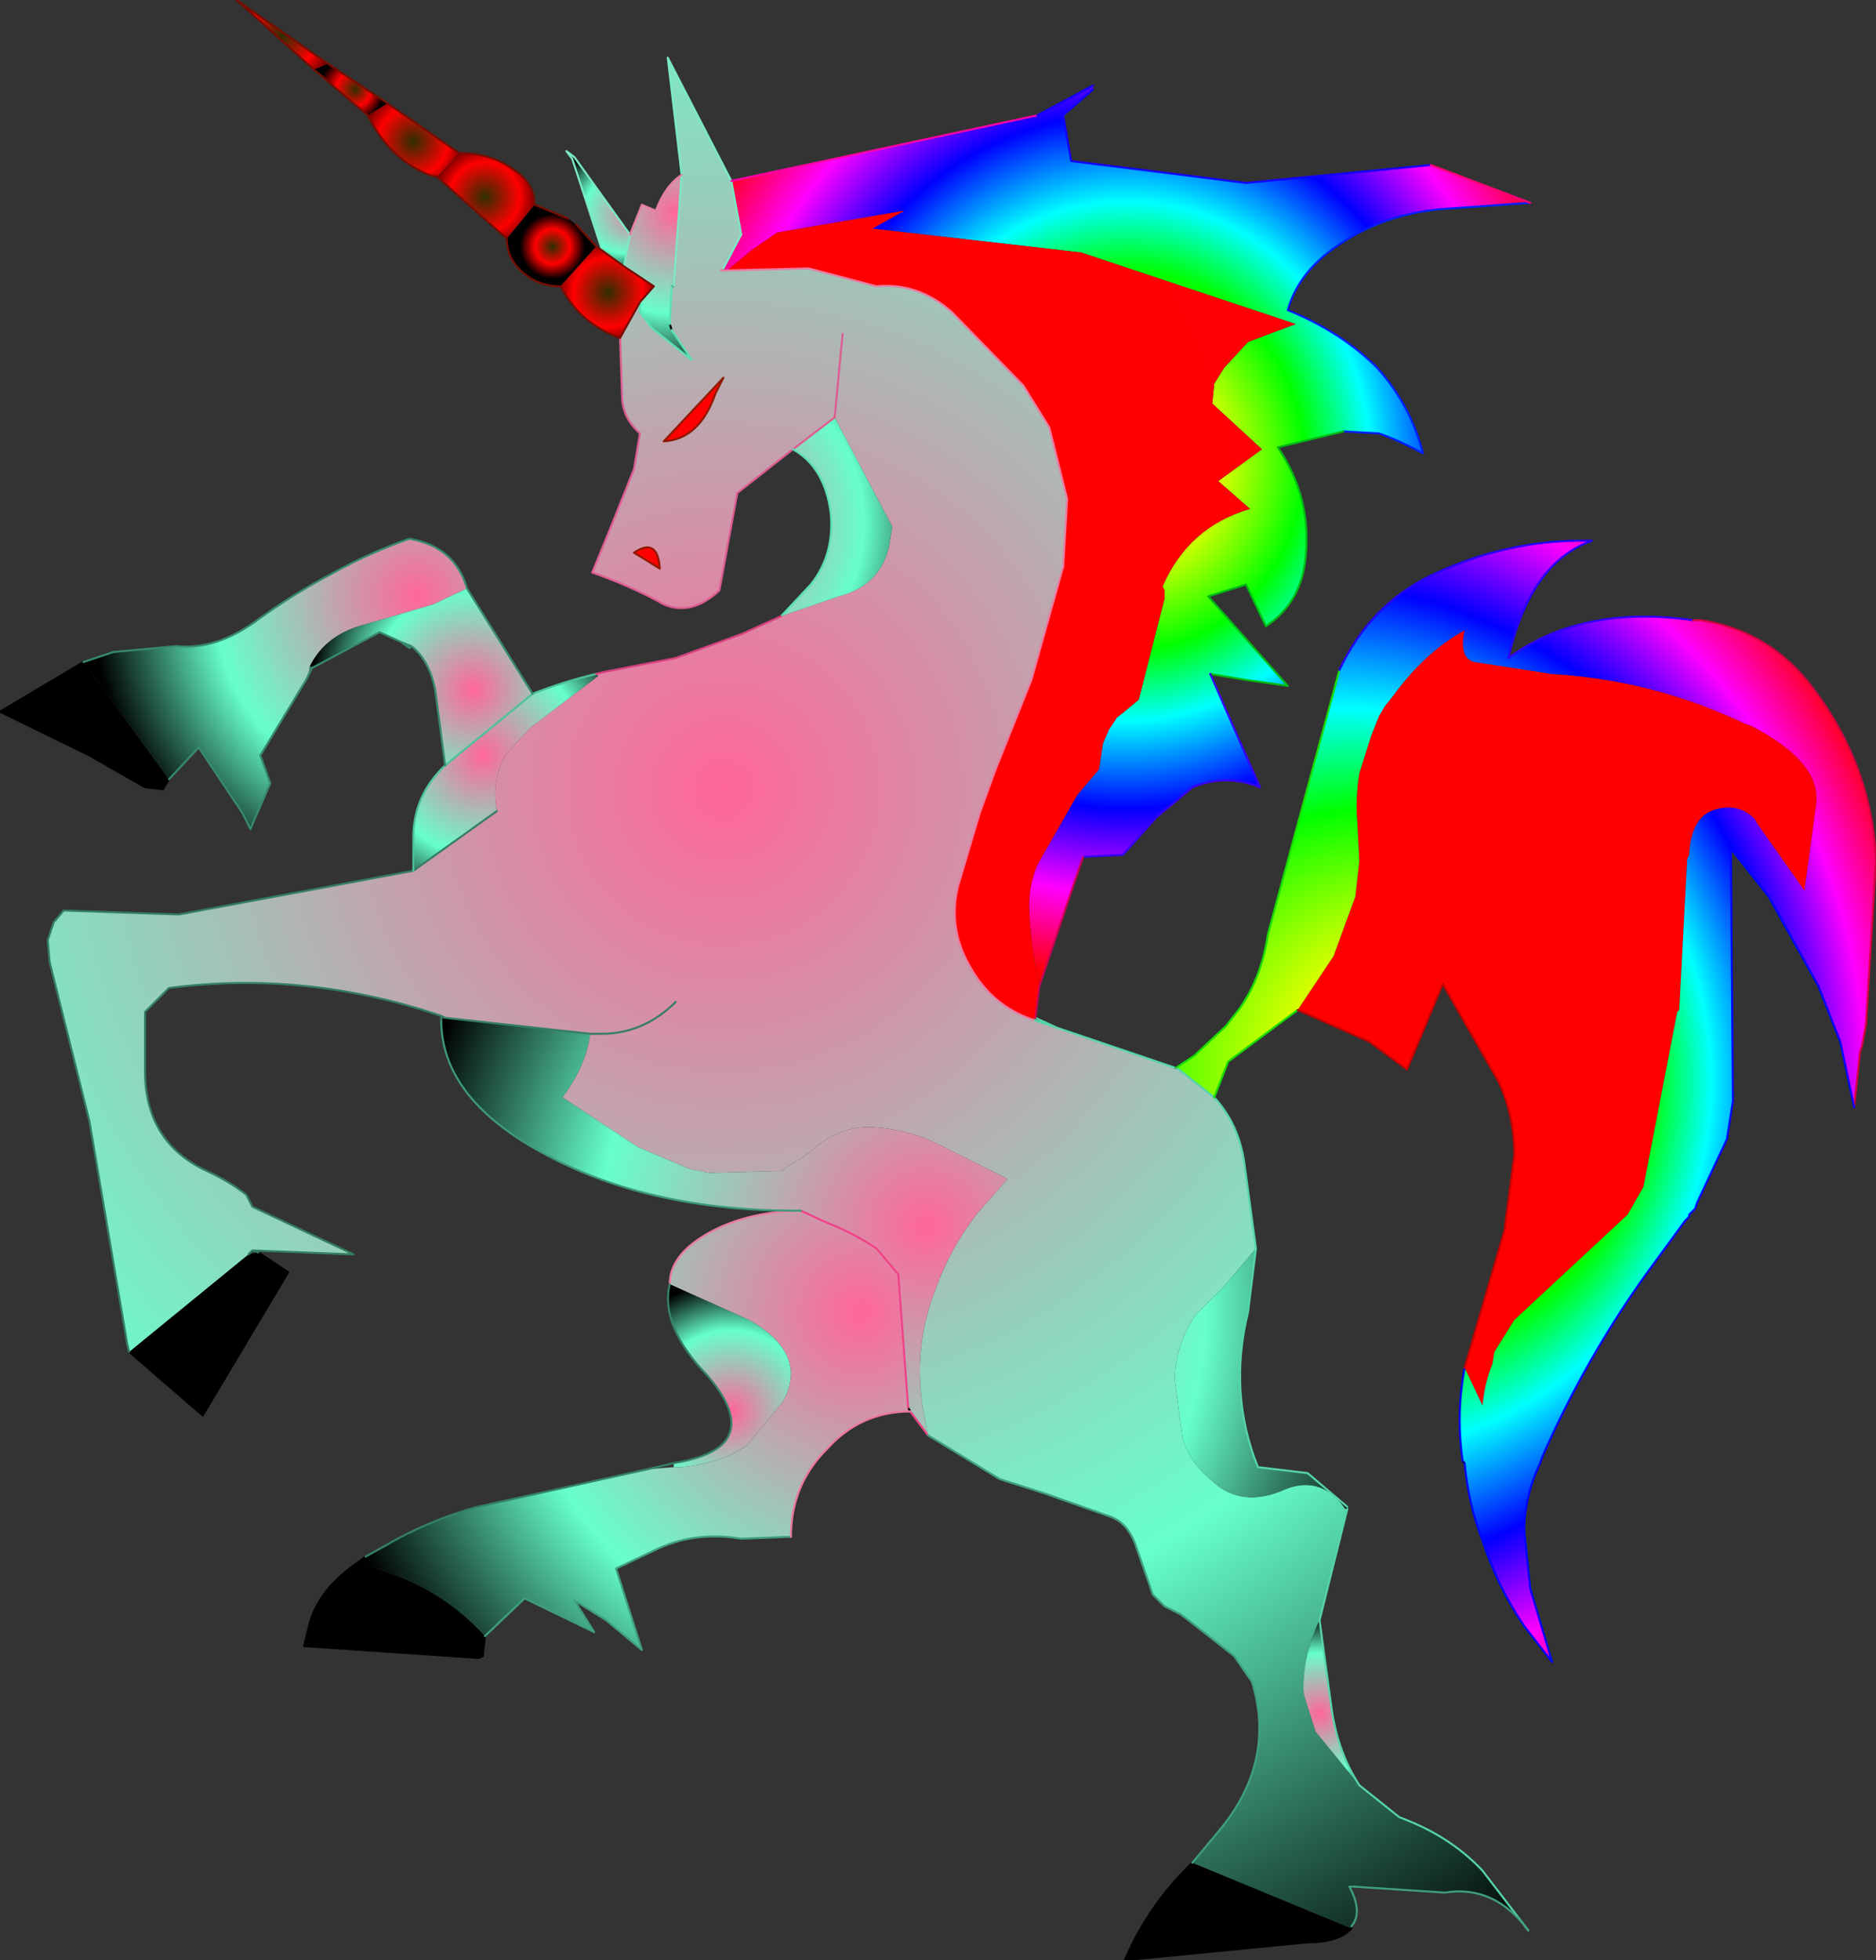 <svg xmlns="http://www.w3.org/2000/svg" viewBox="0 0 47.2 49.3" width="47.2" height="49.3"><rect x="0" y="0" width="47.2" height="49.3" fill="#333333" stroke="none"/><defs><radialGradient gradientUnits="userSpaceOnUse" r="819.2" cx="0" cy="0" spreadMethod="pad" gradientTransform="matrix(.015 0 0 .016 28.35 11.6)" id="a"><stop offset="0" stop-color="#f00"/><stop offset=".165" stop-color="#ff0"/><stop offset=".365" stop-color="#0f0"/><stop offset=".498" stop-color="#0ff"/><stop offset=".667" stop-color="#00f"/><stop offset=".831" stop-color="#f0f"/><stop offset="1" stop-color="#f00"/></radialGradient><radialGradient gradientUnits="userSpaceOnUse" r="819.2" cx="0" cy="0" fx="96985.6" fy="0" spreadMethod="pad" gradientTransform="matrix(.01 .002 -.002 .014 20.65 14.6)" id="b"><stop offset="0" stop-color="#f00"/><stop offset=".165" stop-color="#ff0"/><stop offset=".365" stop-color="#0f0"/><stop offset=".498" stop-color="#0ff"/><stop offset=".667" stop-color="#00f"/><stop offset=".831" stop-color="#f0f"/><stop offset="1" stop-color="#f00"/></radialGradient><radialGradient gradientUnits="userSpaceOnUse" r="819.2" cx="0" cy="0" spreadMethod="pad" gradientTransform="matrix(.043 0 0 .043 18.2 19.85)" id="c"><stop offset="0" stop-color="#f69"/><stop offset=".624" stop-color="#6fc"/><stop offset="1"/></radialGradient><radialGradient gradientUnits="userSpaceOnUse" r="819.2" cx="0" cy="0" fx="2240" fy="0" spreadMethod="pad" gradientTransform="matrix(.012 -.017 .01 .007 35.65 24.6)" id="d"><stop offset="0" stop-color="#f00"/><stop offset=".165" stop-color="#ff0"/><stop offset=".365" stop-color="#0f0"/><stop offset=".498" stop-color="#0ff"/><stop offset=".667" stop-color="#00f"/><stop offset=".831" stop-color="#f0f"/><stop offset="1" stop-color="#f00"/></radialGradient><radialGradient gradientUnits="userSpaceOnUse" r="819.2" cx="0" cy="0" spreadMethod="pad" gradientTransform="matrix(.017 0 0 .017 21.65 33)" id="e"><stop offset="0" stop-color="#f69"/><stop offset=".624" stop-color="#6fc"/><stop offset="1"/></radialGradient><radialGradient gradientUnits="userSpaceOnUse" r="819.2" cx="0" cy="0" spreadMethod="pad" gradientTransform="matrix(.016 0 0 .016 23.3 30.85)" id="f"><stop offset="0" stop-color="#f69"/><stop offset=".624" stop-color="#6fc"/><stop offset="1"/></radialGradient><radialGradient gradientUnits="userSpaceOnUse" r="819.2" cx="0" cy="0" spreadMethod="pad" gradientTransform="matrix(.003 0 0 .003 33.2 43.1)" id="g"><stop offset="0" stop-color="#f69"/><stop offset=".624" stop-color="#6fc"/><stop offset="1"/></radialGradient><radialGradient gradientUnits="userSpaceOnUse" r="819.2" cx="0" cy="0" spreadMethod="pad" gradientTransform="matrix(.002 0 0 .002 10.4 3.55)" id="h"><stop offset="0" stop-color="#2F2F00"/><stop offset=".533" stop-color="#f00"/><stop offset="1"/></radialGradient><radialGradient gradientUnits="userSpaceOnUse" r="819.2" cx="0" cy="0" fx="99.2" fy="0" spreadMethod="pad" gradientTransform="matrix(.001 0 0 .001 8.85 2.25)" id="i"><stop offset="0" stop-color="#2F2F00"/><stop offset=".533" stop-color="#f00"/><stop offset="1"/></radialGradient><radialGradient gradientUnits="userSpaceOnUse" r="819.2" cx="0" cy="0" fx="355.2" fy="0" spreadMethod="unknown" gradientTransform="matrix(.002 0 0 .002 15.45 5.35)" id="j"><stop offset="0" stop-color="#f69"/><stop offset=".624" stop-color="#6fc"/><stop offset="1"/></radialGradient><radialGradient gradientUnits="userSpaceOnUse" r="819.2" cx="0" cy="0" spreadMethod="pad" gradientTransform="matrix(.001 0 0 .001 13.9 6.2)" id="k"><stop offset="0" stop-color="#2F2F00"/><stop offset=".533" stop-color="#f00"/><stop offset="1"/></radialGradient><radialGradient gradientUnits="userSpaceOnUse" r="819.2" cx="0" cy="0" spreadMethod="pad" gradientTransform="matrix(.005 0 0 .005 17 5.35)" id="l"><stop offset="0" stop-color="#f69"/><stop offset=".624" stop-color="#6fc"/><stop offset="1"/></radialGradient><radialGradient gradientUnits="userSpaceOnUse" r="819.2" cx="0" cy="0" spreadMethod="pad" gradientTransform="matrix(.002 0 0 .002 15.3 7.35)" id="m"><stop offset="0" stop-color="#2F2F00"/><stop offset=".533" stop-color="#f00"/><stop offset="1"/></radialGradient><radialGradient gradientUnits="userSpaceOnUse" r="819.2" cx="0" cy="0" spreadMethod="pad" gradientTransform="matrix(.002 0 0 .002 7.1 .9)" id="n"><stop offset="0" stop-color="#2F2F00"/><stop offset=".533" stop-color="#f00"/><stop offset="1"/></radialGradient><radialGradient gradientUnits="userSpaceOnUse" r="819.2" cx="0" cy="0" spreadMethod="pad" gradientTransform="matrix(.01 0 0 .01 10.5 15)" id="o"><stop offset="0" stop-color="#f69"/><stop offset=".624" stop-color="#6fc"/><stop offset="1"/></radialGradient><radialGradient gradientUnits="userSpaceOnUse" r="819.2" cx="0" cy="0" spreadMethod="pad" gradientTransform="matrix(.005 0 0 .005 11.9 17.35)" id="p"><stop offset="0" stop-color="#f69"/><stop offset=".624" stop-color="#6fc"/><stop offset="1"/></radialGradient><radialGradient gradientUnits="userSpaceOnUse" r="819.2" cx="0" cy="0" spreadMethod="pad" gradientTransform="matrix(.005 0 0 .005 12.15 19)" id="q"><stop offset="0" stop-color="#f69"/><stop offset=".624" stop-color="#6fc"/><stop offset="1"/></radialGradient><radialGradient gradientUnits="userSpaceOnUse" r="819.2" cx="0" cy="0" spreadMethod="pad" gradientTransform="matrix(.004 0 0 .004 18.4 35.5)" id="r"><stop offset="0" stop-color="#f69"/><stop offset=".624" stop-color="#6fc"/><stop offset="1"/></radialGradient><radialGradient gradientUnits="userSpaceOnUse" r="819.2" cx="0" cy="0" spreadMethod="pad" gradientTransform="matrix(.008 0 0 .008 17.65 13.15)" id="s"><stop offset="0" stop-color="#f69"/><stop offset=".624" stop-color="#6fc"/><stop offset="1"/></radialGradient><radialGradient gradientUnits="userSpaceOnUse" r="819.2" cx="0" cy="0" spreadMethod="pad" gradientTransform="matrix(.002 0 0 .002 12.2 4.95)" id="t"><stop offset="0" stop-color="#2F2F00"/><stop offset=".533" stop-color="#f00"/><stop offset="1"/></radialGradient><radialGradient gradientUnits="userSpaceOnUse" r="819.2" cx="0" cy="0" fx="313.6" fy="0" spreadMethod="pad" gradientTransform="matrix(.023 0 0 .023 30.05 27.2)" id="u"><stop offset="0" stop-color="#f00"/><stop offset=".165" stop-color="#ff0"/><stop offset=".365" stop-color="#0f0"/><stop offset=".498" stop-color="#0ff"/><stop offset=".667" stop-color="#00f"/><stop offset=".831" stop-color="#f0f"/><stop offset="1" stop-color="#f00"/></radialGradient></defs><path d="M3.25 34l3-2.45.25-.05.75.5-2.15 3.6L3.25 34M2.1 16.65l2.15 2.95-.15.25-.45-.05-1.4-.8L0 17.9l2.1-1.25M9 39.3l.9.3q1.35.5 2.3 1.55l-.05.5-.1.05-4.4-.3.15-.6q.25-.85 1.2-1.5m25 9.2q-.3.35-1.1.35l-4.6.45q.6-1.4 1.7-2.45l4 1.65"/><path fill="#f00" d="M18.2 9.5l-.2.4q-.4 1.15-1.3 1.2l1.5-1.6m-1.6 4.8l-.65-.4q.6-.4.65.4"/><path fill="url(#a)" d="M38.5 5.1l-2.1.15q-1.6.1-2.85 1-.9.65-1.15 1.55 1.35.55 2.25 1.45.85.95 1.15 2.15-.55-.3-1.1-.5l-.9-.05-1.65.4q.85 1.25.7 2.75-.1 1.15-1 1.75l-.5-1.05-.95.3 2 2.25-1.05-.15-.9-.15 1.25 2.85q-.85-.35-1.7 0l-.9.75-.85.95-1 .05-1.1 3.25q-.2-.9-.25-1.8-.05-.65.2-1.25l1-1.75.55-.65.1-.65.15-.35.2-.3.55-.45.65-2.55v-.2l-.05-.1q.65-1.5 2.2-1.95l-.8-.7 1.1-.8-1.25-1.15.05-.5.25-.4.6-.65 1.2-.45-3.75-1.25-1.65-.55-5.25-.6.8-.45-3.2.55-.65.45-.6.5-.1-.05.45-.85-.25-1.35 7.7-1.65 1.4-.75v.1l-.75.65.2 1.15 4.4.55L36 4.15l2.5.95"/><path fill="url(#b)" d="M18.3 6.8l.6-.5.65-.45 3.2-.55-.8.45 5.25.6 1.65.55 3.75 1.25-1.2.45-.6.65-.25.4-.05.5 1.25 1.15-1.1.8.8.7q-1.55.45-2.2 1.95l.05.1v.2l-.65 2.55-.55.45-.2.3-.15.35-.1.65-.55.65-1 1.75q-.25.6-.2 1.25.05.9.25 1.8l-.1.8-.05.05q-1.05-.35-1.6-1.35-.55-.95-.3-2l.55-1.85.4-1.1.9-2.25.8-2.85.1-1.7-.45-1.8-.65-1.05-1.8-1.85q-.85-.75-1.9-.65l-1.7-.45-2.05.05"/><path fill="url(#c)" d="M18.3 6.8l2.05-.05 1.7.45q1.05-.1 1.9.65l1.8 1.85.65 1.05.45 1.8-.1 1.7-.8 2.85-.9 2.25-.4 1.1-.55 1.85q-.25 1.05.3 2 .55 1 1.6 1.35l.6.2 2.95 1h.05l.95.75q.6.65.75 1.6l.3 2.2-.8.95-.7.7q-.5.7-.55 1.6l.2 1.5q.15.6.75 1.1.75.7 1.85.2.9-.35 1.5.5h.05l-.7 2.8q-.45.95-.4 1.85l.3.95 1.1 1.35 1 .8.25.1q1.1.45 1.85 1.25l1.15 1.5q-.85-1.15-2.1-.95l-2.3-.15h-.1q.35.65.05 1v.05l-4-1.65.75-.9q1.35-1.7.75-3.65l-.45-.65-1.15-.9-.2-.15-.4-.2-.3-.3-.1-.3-.35-1q-.2-.5-.6-.65l-1.7-.6-1.1-.35-1.8-1.1-.15-.8q-.2-1.55.35-2.9.35-1 1.05-1.9l.75-.85-1.6-.8q-.85-.45-1.8-.5-.85-.05-1.6.65l-.7.45-1.8.05-.5-.1-1.3-.55-1.9-1.25q.6-.8.7-1.6l-3.65-.4-.1-.05q-3.4-1.15-6.85-.7l-.6.6v1.6q.05 1.7 1.55 2.4.55.25 1 .6l.15.3 2.55 1.2-2.55-.1-.1.1-3 2.45-.05-.2-.95-5.6-1-4-.05-.55.15-.45.25-.3 2.9.1 5.9-1.1 2.1-1.5q-.15-.8.25-1.45l.6-.65 1.7-1.3-.05-.05.2-.05 1.8-.35 1.65-.6 1-.45 1.45-.5q1.15-.3 1.3-1.45l.05-.3L21 10.5l.2-2.1-.2 2.1-1.05.8-1.4 1.1-.45 2.45q-.7.65-1.4.35-.8-.45-1.8-.8l.45-1.1.6-1.5.15-.9q-.45-.4-.45-.95L15.6 8.5l.5-.9v.25l.3.4 1 .8-.5-.75-.05-.15.05-.95h.05l.2-2.8-.35-2.95 1.6 3.1.25 1.35-.45.85-.05.05h.15M17 25.2q-.75.75-1.75.8h-.4.4q1-.05 1.75-.8m1.2-15.7l-1.5 1.6q.9-.05 1.3-1.2l.2-.4m-1.6 4.8q-.05-.8-.65-.4l.65.4"/><path fill="url(#d)" d="M32.65 25.4l.9-1.35.55-1.5.1-.9-.05-.95q-.05-.65.05-1.25l.3-.95.2-.5.15-.25.2-.25q.8-1.1 1.8-1.65-.15.7.25.8l1.95.3q2.55.15 4.85 1.25l.15.05q1.75.9 1.65 1.95l-.3 2.2-1.2-1.7-.05-.1q-.4-.4-.95-.25-.65.15-.7 1.15l-.05.1-.2 3.8-.05.05-.85 4.4-.4.7-2.85 2.65-.5.8-.05.3q-.2.5-.25 1.05l-.45-.95 1-3.45.25-1.9q0-1-.4-1.85l-1.4-2.45-.9 2.15-.95-.7-1.8-.8"/><path fill="url(#e)" d="M20.05 30.45h.1l.65.3q.65.25 1.25.65l.55.65.25 3.35.05.1q-1.25 0-2.1.95-.9.9-.9 2.2l-1.25.05q-1.2-.2-2.2.3l-.95.45.65 2.05-.9-.75-.8-.5.5.8-1.75-.85-1 .95q-.95-1.05-2.3-1.55l-.9-.3.2-.15.45-.25q1.1-.65 2.35-1l4.3-.95.65-.05h.2q1-.1 1.65-.55l.9-1.1q.65-1.2-.85-2.05l-2-.9q0-.75 1-1.3.9-.5 2.2-.55m11.55.95l-.2 1.6q-.5 2.05.25 3.9l1.25.15 1 .85-.05.05q-.6-.85-1.5-.5-1.1.5-1.85-.2-.6-.5-.75-1.1l-.2-1.5q.05-.9.55-1.6l.7-.7.8-.95"/><path fill="url(#f)" d="M11.2 25.6l3.65.4q-.1.8-.7 1.6l1.9 1.25 1.3.55.5.1 1.8-.05.7-.45q.75-.7 1.6-.65.95.05 1.8.5l1.6.8-.75.85q-.7.9-1.05 1.9-.55 1.35-.35 2.9l.15.8-.45-.6-.05-.1-.25-3.35-.55-.65q-.6-.4-1.25-.65l-.65-.3h-.1q-3.7 0-6.3-1.4-2.65-1.4-2.65-3.4l.1-.05m22.65 12.35l.05-.05v.05h-.05"/><path fill="url(#g)" d="M33.2 40.75l.3 2.2q.15 1.1.7 1.95l-1.1-1.35-.3-.95q-.05-.9.4-1.85"/><path fill="url(#h)" d="M11 4.45l-.2-.05q-1-.4-1.55-1.5l.5-.3 1.8 1.25-.55.6"/><path fill="url(#i)" d="M9.75 2.6l-.5.3L7.9 1.75l.35-.15 1.5 1"/><path fill="url(#j)" d="M15.85 5.9l-.15.8-.55-.4L14.4 4l.05-.05 1.4 1.95"/><path fill="url(#k)" d="M12.75 6l.7-.85.85.35.2.15.5.55-.9 1q-.55 0-.95-.35-.4-.35-.4-.85"/><path fill="url(#l)" d="M15.85 5.9l.3-.75.35.15q.25-.65.65-.9l-.2 2.8h-.05l-.05.95.05.15.5.75-1-.8-.3-.4V7.6l.35-.4-.75-.5.15-.8"/><path fill="url(#m)" d="M15.7 6.7l.75.5-.35.4-.5.9q-1-.35-1.5-1.3l.9-1 .15.1.55.4"/><path fill="url(#n)" d="M7.9 1.75L5.95 0l2.3 1.6-.35.15"/><path fill="url(#o)" d="M11.75 14.8l-.85.4-1.7.5q-1 .25-1.4 1.05v.05l-.1.3L6.55 19l.25.7-.5 1.15-.15-.3-.05-.1L5 18.8l-.75.8-2.15-2.95.75-.25 1.6-.15q.95.1 1.95-.6.95-.7 2-1.25.9-.5 1.9-.85 1.15.2 1.45 1.25"/><path fill="url(#p)" d="M11.75 14.8l1.65 2.65-2.2 1.8-.25-1.9q-.15-.75-.6-1.1l-.25-.1-.55-.25-1.7.9-.05-.05q.4-.8 1.4-1.05l1.7-.5.85-.4"/><path fill="url(#q)" d="M15 16.95l.05.05-1.7 1.3-.6.65q-.4.65-.25 1.45l-2.1 1.5v-.95q.05-1 .8-1.7l2.2-1.8q.75-.3 1.6-.5"/><path fill="url(#r)" d="M16.85 32.3l2 .9q1.5.85.85 2.05l-.9 1.1q-.65.45-1.65.55h-.2v-.1q.9-.15 1.25-.5.55-.6-.4-1.7-1.2-1.25-.95-2.3"/><path fill="url(#s)" d="M21 10.5l1.45 2.75-.05.3q-.15 1.15-1.3 1.45l-1.45.5.75-.8q.6-.75.5-1.8-.15-1.15-.95-1.6l1.05-.8"/><path fill="url(#t)" d="M11 4.45l.55-.6q.8 0 1.35.4.55.35.55.9l-.7.85L11 4.45"/><path fill="url(#u)" d="M42.6 15.6h.2q1.6.25 2.65 1.5 1.65 2.05 1.75 4.55l-.25 4.1-.1.55-.05.15-.15 1.4-.35-1.65-.55-1.4-1.25-2.25-.95-1.2.05 6.35-.15.95-.75 1.6-.05.15-.15.15v.05l-.1.1-.95 1.3q-1.55 2.15-2.65 4.65l-.05.15q-.4.85-.4 1.7l.15 1.45.55 1.85-.7-.9q-.65-.95-1.05-2.15-.35-.9-.45-1.95l-.05-.05q-.15-1.05 0-2.05l.05-.3.45.95q.05-.55.25-1.05l.05-.3.5-.8 2.85-2.65.4-.7.85-4.4.05-.05.2-3.8.05-.1q.05-1 .7-1.15.55-.15.95.25l.05.1 1.2 1.7.3-2.2q.1-1.05-1.65-1.95l-.15-.05q-2.3-1.1-4.85-1.25l-1.95-.3q-.4-.1-.25-.8-1 .55-1.8 1.65l-.2.25-.15.25-.2.5-.3.95q-.1.6-.05 1.25l.05.95-.1.9-.55 1.5-.9 1.35-1.75 1.3-.35.9-.95-.75.45-.3.8-.75.35-.45q.55-.8.7-1.85l1.8-6.65q.75-1.6 2.25-2.35 1.95-.95 4.1-.9-1.55.55-2.1 2.95 1.85-1.35 4.65-.95"/><path fill="none" stroke="#000" stroke-width=".05" stroke-linecap="round" stroke-linejoin="round" d="M36.8 36.75l.05.05M16.9 8.3l-.05-.15m.05-.95h.05M2.1 16.65L0 17.9 2.25 19l1.4.8.45.05.15-.25M9.2 39.15l-.2.15q-.95.65-1.2 1.5l-.15.6 4.4.3.1-.05.05-.5m10.7-5.65l-.05-.1M6.5 31.5l.75.5-2.15 3.6L3.25 34m30.65 3.9v.05m.1 10.5v.05q-.3.35-1.1.35l-4.6.45q.6-1.4 1.7-2.45m-.45-20h.05"/><path fill="none" stroke="#55D4AA" stroke-width=".05" stroke-linecap="round" stroke-linejoin="round" d="M29.6 26.85l.95.75m1.05 3.8l-.3-2.2q-.15-.95-.75-1.6m3.35 10.3l-1-.85-1.25-.15q-.75-1.85-.25-3.9l.2-1.6m2.3 6.55l-.7 2.8.3 2.2q.15 1.1.7 1.95l1 .8.25.1q1.1.45 1.85 1.25l1.15 1.5M26.05 25.6l.55.25 2.95 1m-2.95-1l-.6-.2"/><path fill="none" stroke="#F04288" stroke-width=".05" stroke-linecap="round" stroke-linejoin="round" d="M22.85 35.4l-.25-3.35-.55-.65q-.6-.4-1.25-.65l-.65-.3m3.2 5.65l-.45-.6"/><path fill="none" stroke="#3F9F7F" stroke-width=".05" stroke-linecap="round" stroke-linejoin="round" d="M12.2 41.15l1-.95 1.75.85-.5-.8.8.5.9.75-.65-2.05.95-.45q1-.5 2.2-.3l1.25-.05m18.55 9.9q-.85-1.15-2.1-.95l-2.3-.15h-.1q.35.65.05 1m-4-1.6l.75-.9q1.35-1.7.75-3.65l-.45-.65-1.15-.9-.2-.15-.4-.2-.3-.3-.1-.3-.35-1q-.2-.5-.6-.65l-1.7-.6-1.1-.35-1.8-1.1"/><path fill="none" stroke="#ED779E" stroke-width=".05" stroke-linecap="round" stroke-linejoin="round" d="M19.9 38.65q0-1.3.9-2.2.85-.95 2.1-.95"/><path fill="none" stroke="#E97BA0" stroke-width=".05" stroke-linecap="round" stroke-linejoin="round" d="M26 25.65q-1.05-.35-1.6-1.35-.55-.95-.3-2l.55-1.85.4-1.1.9-2.25.8-2.85.1-1.7-.45-1.8-.65-1.05-1.8-1.85q-.85-.75-1.9-.65l-1.7-.45-2.05.05m-.15 0l.05-.05m1.85 23.7q-1.3.05-2.2.55-1 .55-1 1.3"/><path fill="none" stroke="#3D9A7B" stroke-width=".05" stroke-linecap="round" stroke-linejoin="round" d="M20.15 30.45h-.1q-3.7 0-6.3-1.4-2.65-1.4-2.65-3.4"/><path fill="none" stroke="#348268" stroke-width=".05" stroke-linecap="round" stroke-linejoin="round" d="M16.3 36.95l-4.3.95q-1.25.35-2.35 1l-.45.25m7.75-2.35l-.65.15m.65-.15q.9-.15 1.25-.5.55-.6-.4-1.7-1.2-1.25-.95-2.3"/><path fill="none" stroke="#F0749D" stroke-width=".05" stroke-linecap="round" stroke-linejoin="round" d="M18.3 6.8h-.15"/><path fill="none" stroke="#5AE1B4" stroke-width=".05" stroke-linecap="round" stroke-linejoin="round" d="M16.1 7.6v.25l.3.4 1 .8-.5-.75m-.05-.15l.05-.95"/><path fill="none" stroke="#7BE9C4" stroke-width=".05" stroke-linecap="round" stroke-linejoin="round" d="M18.4 4.55l.25 1.35-.45.85m-2.35-.85l-.15.8m1.25.5l.2-2.8-.35-2.95 1.6 3.1m-4-.55l-.15-.2.2.15 1.4 1.95M14.4 4l.75 2.3"/><path fill="none" stroke="#E67EA1" stroke-width=".05" stroke-linecap="round" stroke-linejoin="round" d="M17.15 4.4q-.4.25-.65.9l-.35-.15-.3.75"/><path fill="none" stroke="#FF00A6" stroke-width=".05" stroke-linecap="round" stroke-linejoin="round" d="M26.1 2.9l-7.7 1.65"/><path fill="none" stroke="#347E60" stroke-width=".05" stroke-linecap="round" stroke-linejoin="round" d="M12.5 20.4l-2.1 1.5L4.5 23l-2.9-.1-.25.3-.15.45.05.55 1 4 .95 5.6.05.2m3-2.45l.1-.1 2.55.1-2.55-1.2-.15-.3q-.45-.35-1-.6-1.5-.7-1.55-2.4v-1.6l.6-.6q3.45-.45 6.85.7l.1.05 3.65.4h.4q1-.05 1.75-.8m-5.9.45v-.1m-4.75 5.9l.15.05"/><path fill="none" stroke="#4DC19B" stroke-width=".05" stroke-linecap="round" stroke-linejoin="round" d="M11.2 19.25l2.2-1.8m1.6-.5q-.85.2-1.6.5m-2.2 1.8q-.75.7-.8 1.7v.95"/><path fill="none" stroke="#378A6E" stroke-width=".05" stroke-linecap="round" stroke-linejoin="round" d="M11.75 14.8q-.3-1.05-1.45-1.25-1 .35-1.9.85-1.05.55-2 1.25-1 .7-1.95.6l-1.6.15-.75.25m2.15 2.95l.75-.8 1.1 1.65.05.1.15.3.5-1.15-.25-.7 1.15-1.9m.15-.3l1.7-.9.55.25.25.1q.45.35.6 1.1l.25 1.9m2.2-1.8l-1.65-2.65m-3.95 2h.05l-.15.3m2.4-.95l.2.15.05-.05"/><path fill="none" stroke="#DE5C91" stroke-width=".05" stroke-linecap="round" stroke-linejoin="round" d="M21.2 8.4l-.2 2.1m-5.4-2l.05 1.45q0 .55.45.95l-.15.9-.6 1.5-.45 1.1q1 .35 1.8.8.7.3 1.4-.35l.45-2.45 1.4-1.1 1.05-.8"/><path fill="none" stroke="#8F1900" stroke-width=".05" stroke-linecap="round" stroke-linejoin="round" d="M18.2 9.5l-1.5 1.6q.9-.05 1.3-1.2l.2-.4m-1.6 4.8q-.05-.8-.65-.4l.65.4"/><path fill="none" stroke="#760D01" stroke-width=".05" stroke-linecap="round" stroke-linejoin="round" d="M15.7 6.7l.75.5-.35.4-.5.9q-1-.35-1.5-1.3M9.25 2.9Q9.8 4 10.8 4.4l.2.05m.55-.6L9.75 2.6m-.5.3L7.9 1.75 5.95 0l2.3 1.6 1.5 1m5.4 3.7l.55.4M12.75 6q0 .5.4.85t.95.35m.9-1l-.5-.55m-.2-.15l-.85-.35q0-.55-.55-.9-.55-.4-1.35-.4M12.75 6L11 4.45m4 1.75l.15.1"/><path fill="none" stroke="#59DFB2" stroke-width=".05" stroke-linecap="round" stroke-linejoin="round" d="M19.95 11.3q.8.45.95 1.6.1 1.05-.5 1.8l-.75.8"/><path fill="none" stroke="#D7427E" stroke-width=".05" stroke-linecap="round" stroke-linejoin="round" d="M19.65 15.5l-1 .45-1.65.6-1.8.35-.2.05"/><path fill="none" stroke="#1200FF" stroke-width=".05" stroke-linecap="round" stroke-linejoin="round" d="M36 4.15l-4.65.45-4.4-.55-.2-1.15.75-.65m0-.1l-1.4.75"/><path fill="none" stroke="#001DFF" stroke-width=".05" stroke-linecap="round" stroke-linejoin="round" d="M33.8 10.85l.9.05q.55.2 1.1.5-.3-1.2-1.15-2.15-.9-.9-2.25-1.45.25-.9 1.15-1.55 1.25-.9 2.85-1l2.1-.15"/><path fill="none" stroke="#FF0076" stroke-width=".05" stroke-linecap="round" stroke-linejoin="round" d="M38.5 5.1L36 4.15"/><path fill="none" stroke="#01BA13" stroke-width=".05" stroke-linecap="round" stroke-linejoin="round" d="M30.45 16.95l.9.15 1.05.15-2-2.25.95-.3.5 1.05q.9-.6 1-1.75.15-1.5-.7-2.75l1.65-.4"/><path fill="none" stroke="#3600FF" stroke-width=".05" stroke-linecap="round" stroke-linejoin="round" d="M27.25 21.55l1-.05.85-.95.9-.75q.85-.35 1.7 0l-1.25-2.85"/><path fill="none" stroke="#CA0253" stroke-width=".05" stroke-linecap="round" stroke-linejoin="round" d="M26.15 24.8l1.1-3.25m-1.2 4.05l.1-.8"/><path fill="none" stroke="#18DB02" stroke-width=".05" stroke-linecap="round" stroke-linejoin="round" d="M33.7 16.85l-1.8 6.65q-.15 1.05-.7 1.85l-.35.45-.8.75-.45.3m.95.75l.35-.9 1.75-1.3"/><path fill="none" stroke="#2400FF" stroke-width=".05" stroke-linecap="round" stroke-linejoin="round" d="M37.95 16.55q.55-2.4 2.1-2.95-2.15-.05-4.1.9-1.5.75-2.25 2.35"/><path fill="none" stroke="#3000FF" stroke-width=".05" stroke-linecap="round" stroke-linejoin="round" d="M42.6 15.6q-2.8-.4-4.65.95"/><path fill="none" stroke="#D20241" stroke-width=".05" stroke-linecap="round" stroke-linejoin="round" d="M46.65 27.85l.15-1.4.05-.15.1-.55.25-4.1q-.1-2.5-1.75-4.55-1.05-1.25-2.65-1.5h-.2"/><path fill="none" stroke="#0005FF" stroke-width=".05" stroke-linecap="round" stroke-linejoin="round" d="M36.85 34.4l-.05.3q-.15 1 0 2.05m.05.05q.1 1.05.45 1.95.4 1.2 1.05 2.15l.7.9-.55-1.85-.15-1.45q0-.85.4-1.7l.05-.15q1.1-2.5 2.65-4.65l.95-1.3.1-.1v-.05l.15-.15.05-.15.75-1.6.15-.95-.05-6.35.95 1.2 1.25 2.25.55 1.4.35 1.65"/><path fill="none" stroke="#C10202" stroke-width=".05" stroke-linecap="round" stroke-linejoin="round" d="M36.85 34.4l1-3.45.25-1.9q0-1-.4-1.85l-1.4-2.45-.9 2.15-.95-.7-1.8-.8"/></svg>